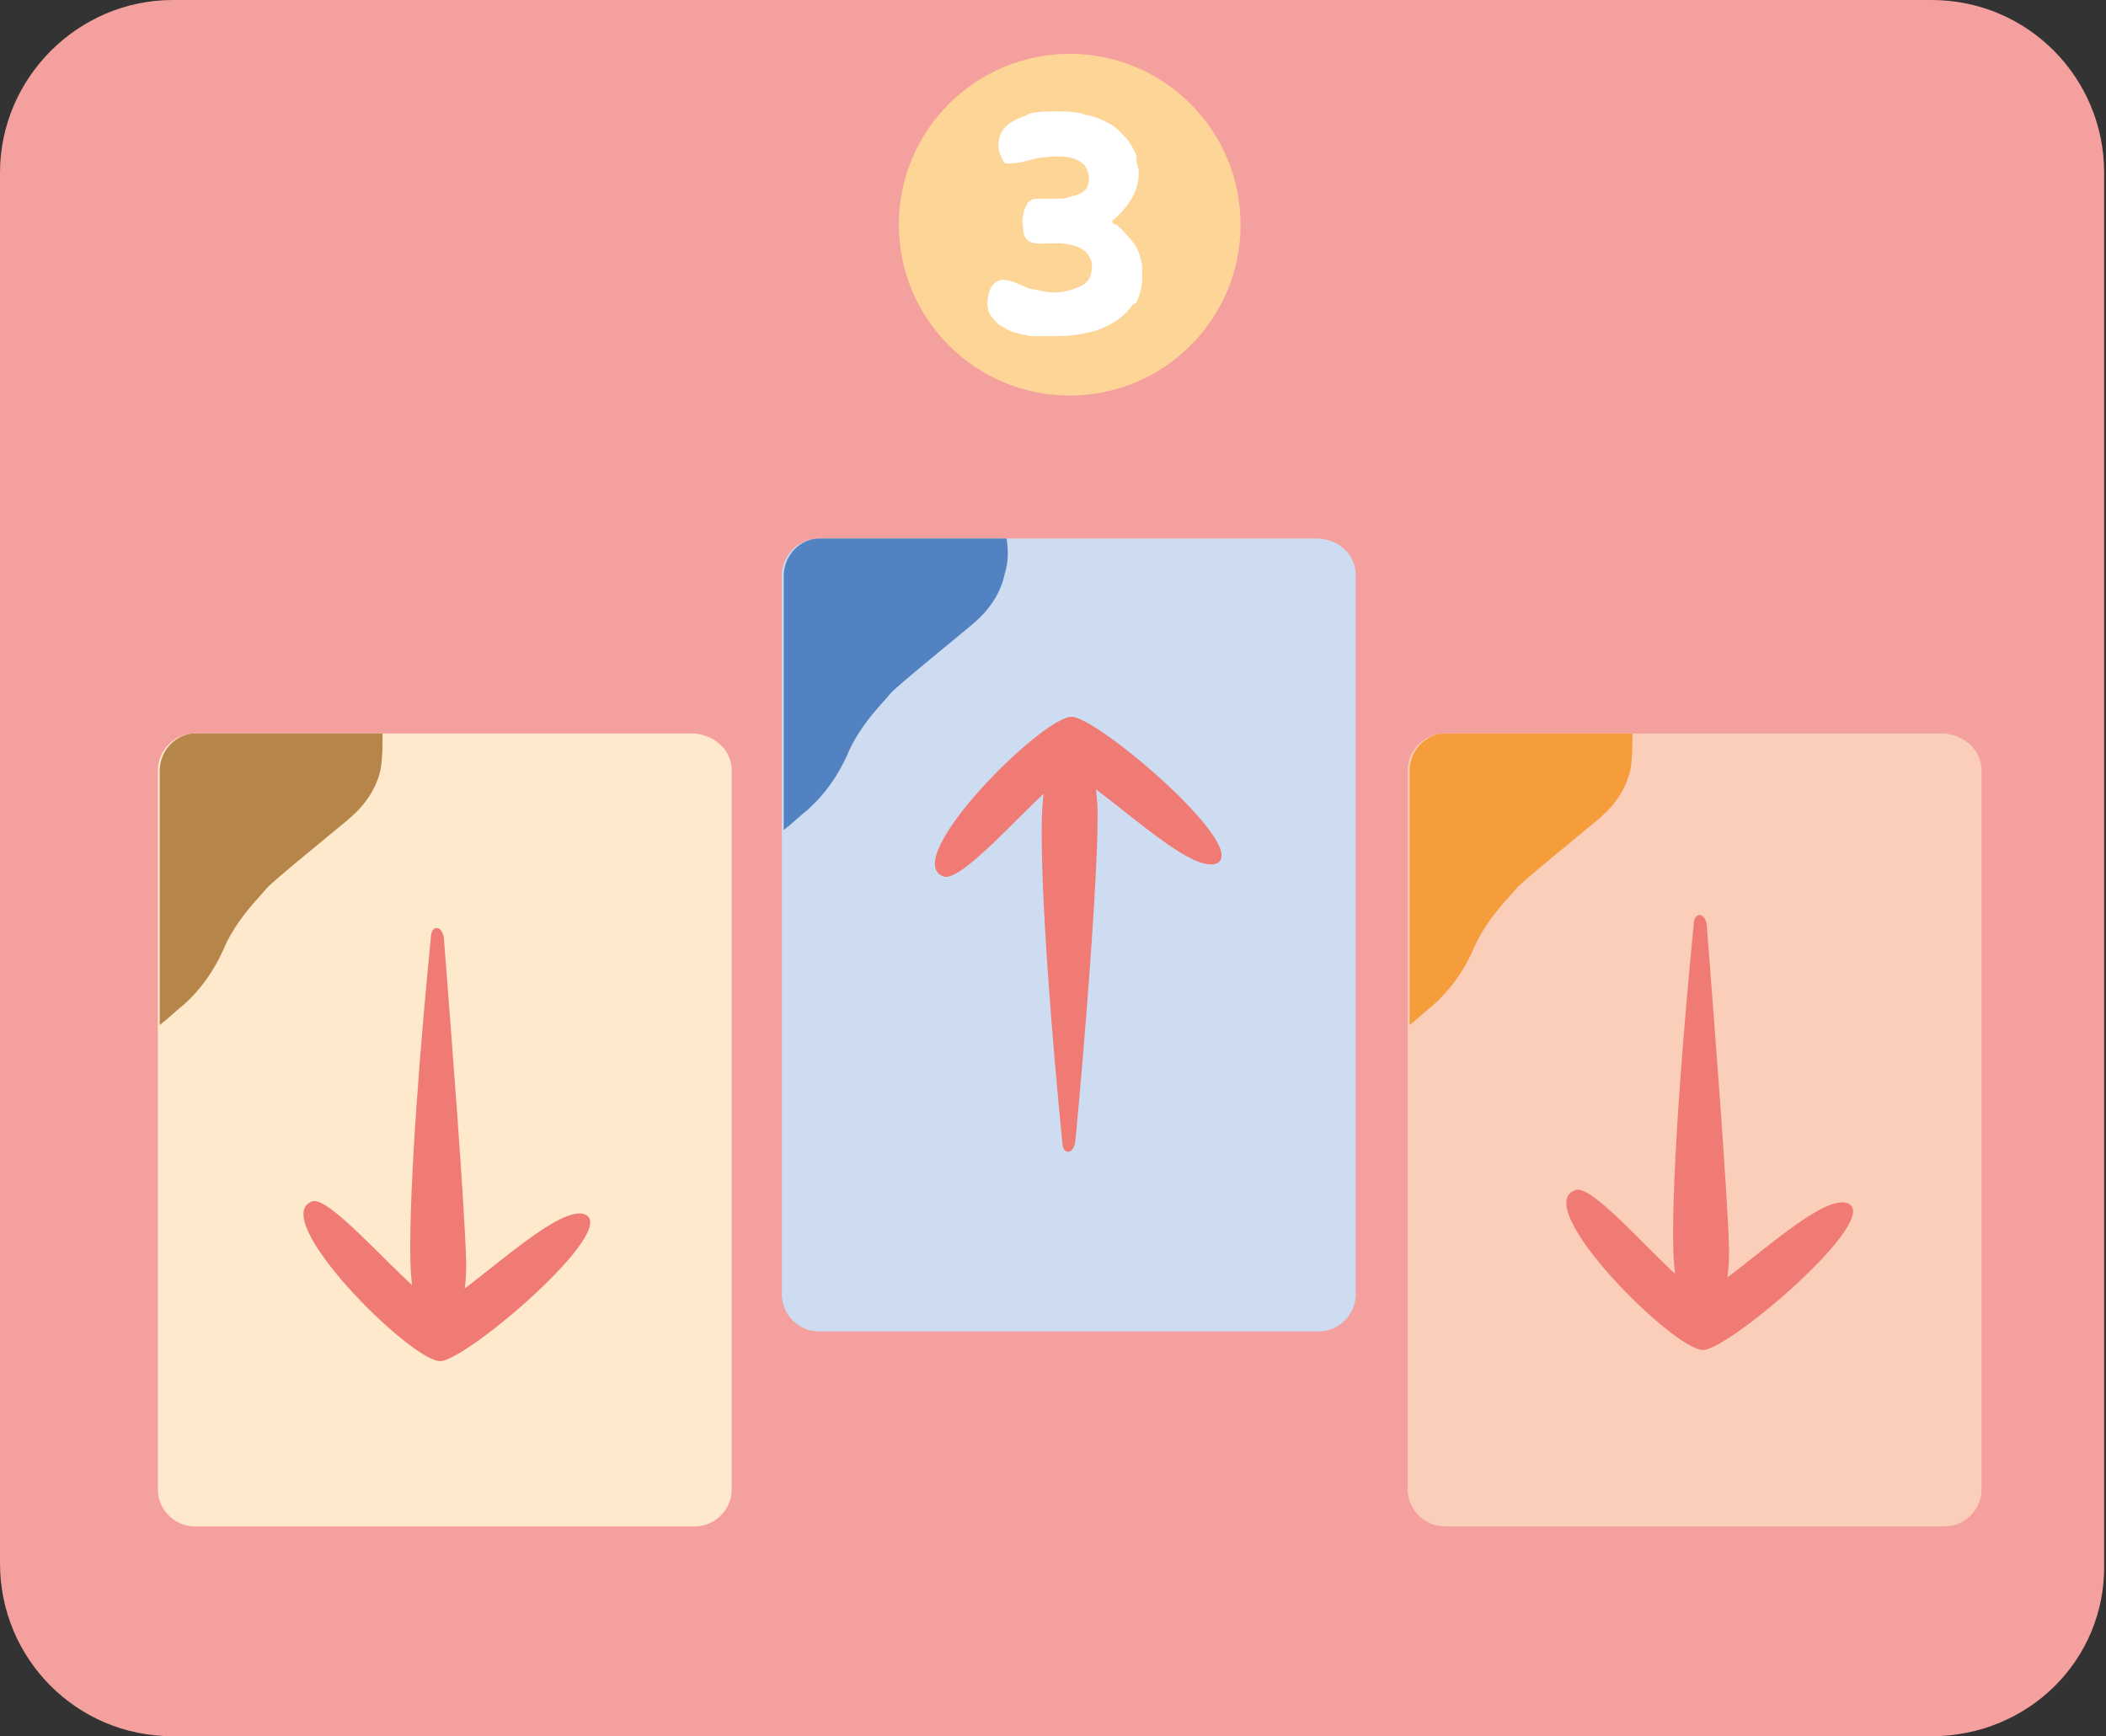 <?xml version="1.0" encoding="utf-8"?>
<!-- Generator: Adobe Illustrator 25.2.1, SVG Export Plug-In . SVG Version: 6.00 Build 0)  -->
<svg version="1.1" id="Calque_1" xmlns="http://www.w3.org/2000/svg" xmlns:xlink="http://www.w3.org/1999/xlink" x="0px" y="0px"
	 viewBox="0 0 113.4 93.5" style="enable-background:new 0 0 113.4 93.5;" xml:space="preserve">
<rect x="0" y="0" width="113.4" height="93.5" fill="#333333" stroke="none"/>
<style type="text/css">
	.st0{fill:#F4A09E;}
	.st1{fill:#FACEB8;}
	.st2{fill:#F59C3B;}
	.st3{fill:#CEDCF2;}
	.st4{fill:#5382C2;}
	.st5{fill:#FEE9CC;}
	.st6{fill:#B58549;}
	.st7{fill:#EF7B74;}
	.st8{fill:#FDD597;}
	.st9{fill:#FFFFFF;}
</style>
<path class="st0" d="M104,93.5H9.3c-5.2,0-9.3-4.2-9.3-9.3V9.3C0,4.2,4.2,0,9.3,0H104c5.2,0,9.3,4.2,9.3,9.3v74.9
	C113.4,89.4,109.2,93.5,104,93.5z"/>
<path class="st1" d="M106.7,41.5v38.7c0,1.1-0.9,2-2,2H77.8c-1.1,0-2-0.9-2-2V41.5c0-1.1,0.9-2,2-2h26.9
	C105.8,39.6,106.7,40.4,106.7,41.5z"/>
<path class="st2" d="M87.8,41.4c-0.2,1-0.8,1.9-1.6,2.6c-0.8,0.7-4.3,3.5-4.6,3.9c-0.3,0.4-1.6,1.6-2.3,3.3
	c-0.5,1.1-1.2,2.1-2.1,2.9c-0.5,0.4-0.9,0.8-1.3,1.1V41.5c0-1.1,0.9-2,1.9-2h10.1C87.9,40.1,87.9,40.8,87.8,41.4z"/>
<path class="st3" d="M73,31v38.7c0,1.1-0.9,2-2,2H44.1c-1.1,0-2-0.9-2-2V31c0-1.1,0.9-2,2-2h26.9C72.2,29.1,73,29.9,73,31z"/>
<path class="st4" d="M54.1,30.9c-0.2,1-0.8,1.9-1.6,2.6c-0.8,0.7-4.3,3.5-4.6,3.9c-0.3,0.4-1.6,1.6-2.3,3.3
	c-0.5,1.1-1.2,2.1-2.1,2.9c-0.5,0.4-0.9,0.8-1.3,1.1V31c0-1.1,0.9-2,1.9-2h10.1C54.3,29.6,54.3,30.3,54.1,30.9z"/>
<path class="st5" d="M39.4,41.5v38.7c0,1.1-0.9,2-2,2H10.5c-1.1,0-2-0.9-2-2V41.5c0-1.1,0.9-2,2-2h26.9
	C38.5,39.6,39.4,40.4,39.4,41.5z"/>
<path class="st6" d="M20.5,41.4c-0.2,1-0.8,1.9-1.6,2.6c-0.8,0.7-4.3,3.5-4.6,3.9c-0.3,0.4-1.6,1.6-2.3,3.3
	c-0.5,1.1-1.2,2.1-2.1,2.9c-0.5,0.4-0.9,0.8-1.3,1.1V41.5c0-1.1,0.9-2,1.9-2h10.1C20.6,40.1,20.6,40.8,20.5,41.4z"/>
<path class="st7" d="M57.9,61.5c-0.1,0.7-0.7,0.7-0.7,0c-0.5-5-1.2-13.4-1.1-17.5c0.2-6,3.1-4.7,3,0.1
	C59.1,47.4,58.4,56.3,57.9,61.5z"/>
<path class="st7" d="M50.8,47.2c-2.4-0.9,5.3-8.6,6.9-8.6c1.4,0,9.7,7.1,7.8,7.9c-1.5,0.6-6.1-4.1-7.9-4.9
	C56.1,42.4,51.9,47.6,50.8,47.2z"/>
<path class="st7" d="M91.9,49.8c-0.1-0.7-0.7-0.7-0.7,0c-0.5,5-1.2,13.4-1.1,17.5c0.2,6,3.1,4.7,3-0.1C93,63.9,92.3,55,91.9,49.8z"
	/>
<path class="st7" d="M84.8,64.1c-2.4,0.9,5.3,8.6,6.9,8.6c1.4,0,9.7-7.1,7.8-7.9c-1.5-0.6-6.1,4.1-7.9,4.9
	C90,68.9,85.8,63.6,84.8,64.1z"/>
<path class="st7" d="M23.9,50.5c-0.1-0.7-0.7-0.7-0.7,0c-0.5,5-1.2,13.4-1.1,17.5c0.2,6,3.1,4.7,3-0.1C25,64.6,24.3,55.7,23.9,50.5z
	"/>
<path class="st7" d="M16.8,64.7c-2.4,0.9,5.3,8.6,6.9,8.6c1.4,0,9.7-7.1,7.8-7.9c-1.5-0.6-6.1,4.1-7.9,4.9
	C22,69.5,17.8,64.3,16.8,64.7z"/>
<circle class="st8" cx="57.6" cy="12.1" r="9.2"/>
<g>
	<path class="st9" d="M61.2,16.3L61,16.4c0,0,0,0,0,0l0,0l0,0c-0.4,0.6-1,1-1.7,1.3c-0.8,0.3-1.7,0.4-2.4,0.4c-0.3,0-0.6,0-0.8,0
		c-0.1,0-0.3,0-0.4,0l0,0l0,0l-0.2,0l0,0c-0.5-0.1-1.1-0.2-1.5-0.5l0,0l-0.2-0.1l0,0v0c-0.3-0.3-0.6-0.6-0.6-0.9
		c-0.1-0.3,0-0.6,0.1-1c0.1-0.2,0.2-0.3,0.3-0.4c0.2-0.1,0.4-0.2,0.6-0.1c0.3,0,0.6,0.2,0.9,0.3c0.2,0.1,0.5,0.2,0.7,0.2
		c0.7,0.2,1.3,0.2,1.9,0c0.3-0.1,0.6-0.2,0.8-0.4c0.2-0.2,0.3-0.5,0.3-0.9c0-0.3-0.2-0.6-0.4-0.8c-0.4-0.3-1-0.4-1.5-0.4
		c-0.1,0-0.2,0-0.3,0c-0.5,0-1,0.1-1.3-0.2c-0.1-0.1-0.2-0.3-0.2-0.5c0-0.3-0.1-0.5,0-0.8c0-0.2,0.1-0.4,0.2-0.6
		c0-0.1,0.1-0.1,0.2-0.2l0,0l0,0c0.1-0.1,0.3-0.1,0.4-0.1c0.2,0,0.4,0,0.6,0c0.1,0,0.1,0,0.2,0c0.1,0,0.1,0,0.2,0
		c0.2,0,0.5,0,0.7-0.1c0.4-0.1,0.9-0.2,1-0.7c0.1-0.3,0-0.7-0.2-1c-0.2-0.2-0.4-0.3-0.7-0.4c-0.5-0.1-1-0.1-1.7,0
		c-0.2,0-0.4,0.1-0.5,0.1c-0.3,0.1-0.7,0.2-1.1,0.2c-0.1,0-0.2,0-0.2,0c-0.1,0-0.2-0.1-0.2-0.2c-0.2-0.3-0.3-0.7-0.2-1.1
		c0.1-0.6,0.6-1,1.5-1.3C55.3,6.1,55.9,6,56.6,6l0,0l0.1,0c0,0,0.1,0,0.1,0c0.5,0,0.9,0,1.4,0.1l0,0l0.3,0.1c0,0,0.1,0,0.1,0
		c0.7,0.2,1.4,0.5,1.8,1c0.1,0.1,0.1,0.1,0.2,0.2h0l0,0c0,0,0,0,0,0l0.1,0.1l0,0c0.2,0.3,0.4,0.6,0.5,0.9l0,0l0,0.2c0,0,0,0,0,0
		l0,0.1l0,0c0,0.1,0.1,0.3,0.1,0.4c0.1,1-0.4,1.9-1.3,2.7c0,0-0.1,0-0.1,0.1c0,0,0,0,0,0.1c0,0,0.1,0.1,0.2,0.1c0,0,0.1,0,0.1,0.1
		c0.2,0.1,0.4,0.4,0.6,0.6c0.4,0.4,0.6,0.9,0.7,1.5c0,0.2,0,0.3,0,0.5l0,0v0l0,0.2l0,0C61.5,15.4,61.4,15.8,61.2,16.3L61.2,16.3z"/>
</g>
</svg>
